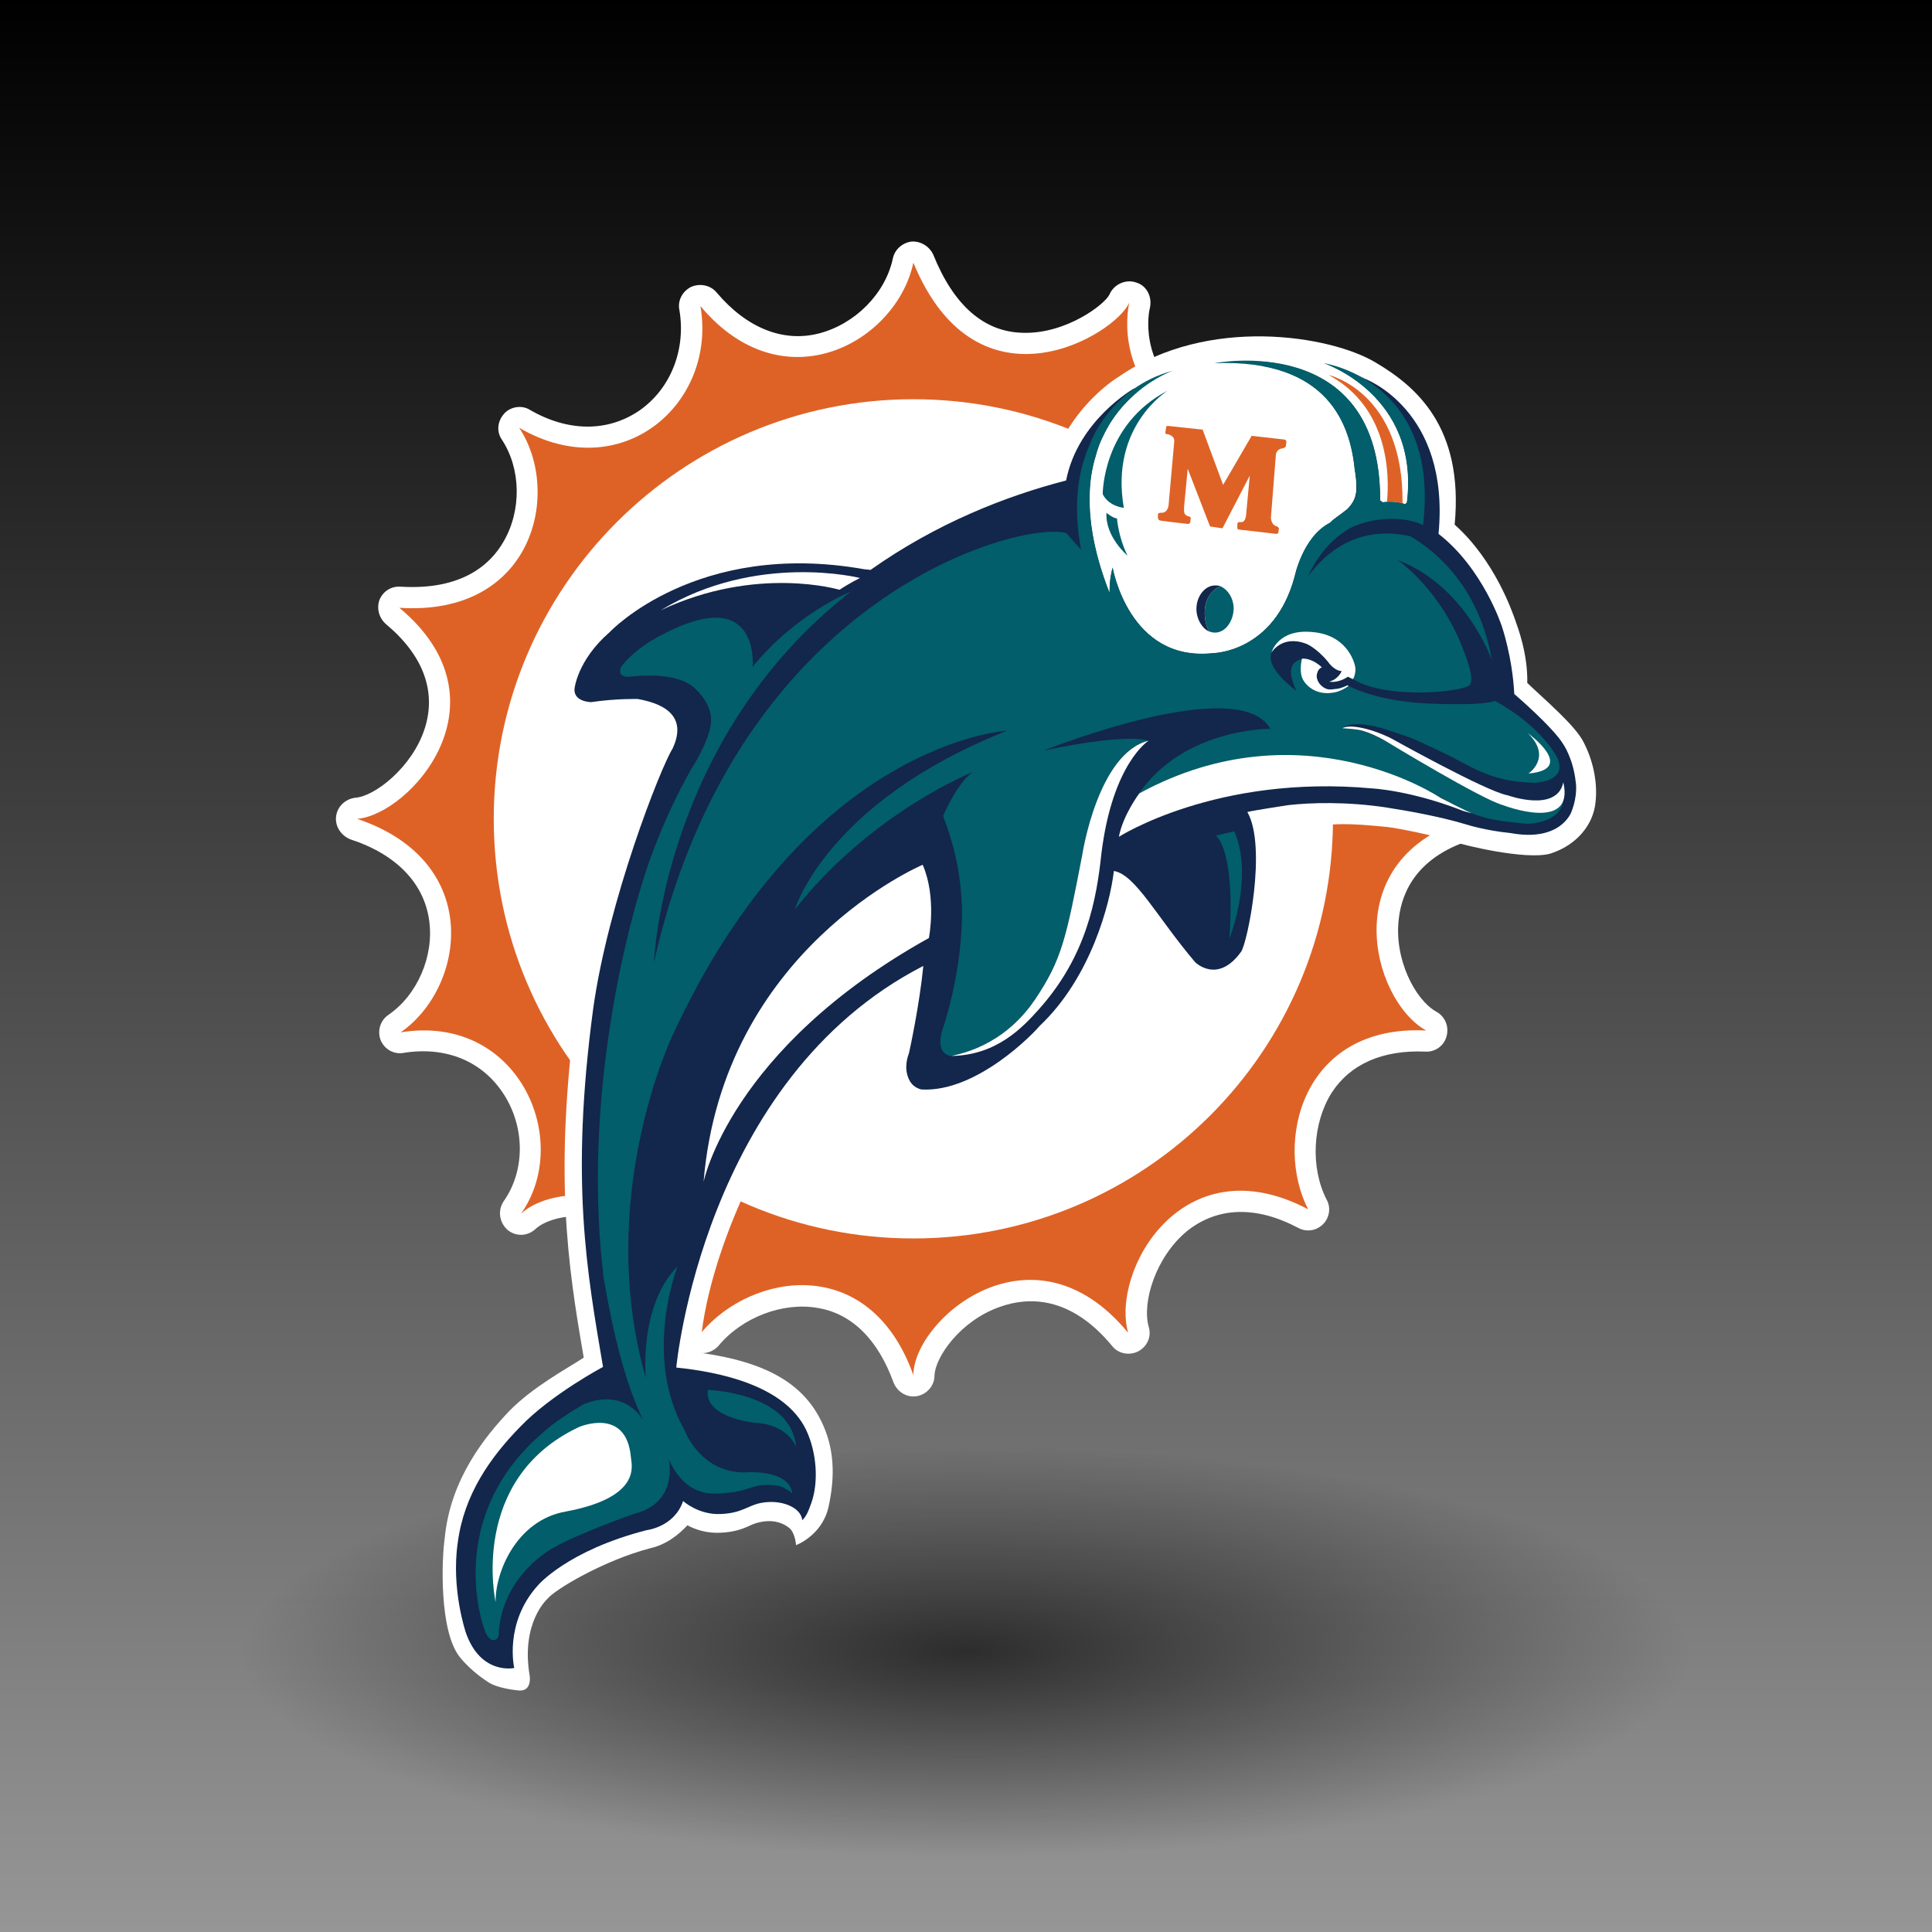 <?xml version="1.0" encoding="UTF-8" standalone="no"?>
<!-- Created with Inkscape (http://www.inkscape.org/) -->
<svg id="svg3837" xmlns:rdf="http://www.w3.org/1999/02/22-rdf-syntax-ns#" xmlns="http://www.w3.org/2000/svg" height="256" width="256" version="1.1" xmlns:cc="http://creativecommons.org/ns#" xmlns:xlink="http://www.w3.org/1999/xlink" xmlns:dc="http://purl.org/dc/elements/1.1/">
 <defs id="defs3839">
  <linearGradient id="linearGradient4389" y2="924.36" gradientUnits="userSpaceOnUse" x2="255.5" gradientTransform="matrix(1.004 0 0 1.004 795.86 -1056)" y1="924.36" x1=".498">
   <stop id="stop4393" offset="0"/>
   <stop id="stop4395" stop-color="#969696" offset="1"/>
  </linearGradient>
  <radialGradient id="radialGradient4421" gradientUnits="userSpaceOnUse" cy="208.25" cx="139" gradientTransform="matrix(1 0 0 .319 0 141.88)" r="85.5">
   <stop id="stop4417" stop-opacity=".652" offset="0"/>
   <stop id="stop4419" stop-opacity="0" offset="1"/>
  </radialGradient>
  <filter id="filter4515" height="1.512" width="1.163" y="-.256" x="-.082">
   <feGaussianBlur id="feGaussianBlur4517" stdDeviation="5.816"/>
  </filter>
 </defs>
 <g id="layer1" transform="translate(0 -796.36)">
  <rect id="rect3845" transform="rotate(90)" height="256" width="256" y="-256" x="796.36" fill="url(#linearGradient4389)"/>
  <path id="path4413" d="m224.5 208.25a85.5 27.25 0 1 1 -171 0 85.5 27.25 0 1 1 171 0z" transform="matrix(1.123 0 0 1 -28.07 806.86)" filter="url(#filter4515)" fill="url(#radialGradient4421)"/>
  <g id="g5968" fill-rule="evenodd" clip-rule="evenodd" transform="matrix(.96 0 0 .96 44.513 828.36)">
   <path id="path5970" d="m157.07 76.773c-6.94-1.455-8.997-9.253-9.082-9.596v-0.084c-2.144-7.797 4.712-13.538 5.055-13.795 1.028-0.857 1.371-2.313 0.772-3.511-0.602-1.202-1.886-1.885-3.257-1.629-8.739 1.798-13.967-4.797-14.823-5.998-4.454-9.424 0.515-14.994 0.686-15.165 1.028-1.112 1.115-2.741 0.171-3.941-0.94-1.114-2.655-1.37-3.854-0.514-7.625 4.97-14.31 0.087-14.565-0.171h-0.086c-7.539-5.397-5.826-12.937-5.739-13.193 0.342-1.543-0.429-3.086-1.886-3.515-1.457-0.514-3.084 0.258-3.684 1.629-0.601 1.37-5.998 5.482-11.909 5.311-5.4-0.085-9.598-3.769-12.425-10.795-0.515-1.115-1.714-1.885-2.999-1.8-1.285 0.171-2.313 1.113-2.57 2.313-1.028 4.884-5.228 9.082-10.196 10.368-4.971 1.285-10.024-0.771-14.137-5.654-0.857-1.028-2.314-1.286-3.513-0.771-1.199 0.6-1.885 1.884-1.627 3.17 0.941 5.482-1.199 10.88-5.484 13.879-4.369 2.999-9.852 2.999-15.165-0.085-1.115-0.687-2.656-0.429-3.513 0.514-0.941 1.028-1.114 2.483-0.342 3.599 2.655 4.027 2.74 9.767 0.256 14.05-1.799 3.171-5.74 6.77-14.221 6.255-1.286-0.085-2.401 0.601-2.915 1.8-0.427 1.199-0.085 2.485 0.858 3.341 5.139 4.283 7.023 9.254 5.396 14.393-1.713 5.398-6.939 9.425-9.595 9.596-1.371 0.171-2.484 1.201-2.655 2.572-0.172 1.37 0.685 2.654 1.971 3.17 6.338 2.056 10.195 6.082 10.88 11.224 0.685 4.884-1.629 10.282-5.655 13.024-1.115 0.771-1.543 2.228-1.028 3.513 0.514 1.199 1.798 1.97 3.17 1.712 5.912-0.941 10.966 1.199 13.879 5.827 2.913 4.625 2.828 10.538-0.085 14.651-0.856 1.285-0.601 2.913 0.514 3.941 1.114 0.941 2.743 0.941 3.855-0.087 2.229-2.057 7.97-2.656 12.766-0.258 3.685 1.801 7.883 5.656 7.284 14.226-0.085 1.282 0.686 2.481 1.885 2.91 1.114 0.516 2.485 0.174 3.342-0.771 3.255-3.941 8.909-6.084 13.708-5.228 4.712 0.773 8.312 4.37 10.455 10.284 0.513 1.283 1.798 2.141 3.255 1.883 1.37-0.255 2.398-1.457 2.398-2.827 0.086-2.568 3.6-7.625 9.082-9.511 3.856-1.369 9.682-1.54 15.422 5.398 0.857 1.112 2.399 1.37 3.599 0.771 1.284-0.687 1.885-2.056 1.458-3.426-0.944-3.429 1.026-9.682 5.312-13.194 4.199-3.343 9.51-3.514 15.336-0.429 1.113 0.6 2.483 0.429 3.427-0.516 0.857-0.854 1.114-2.228 0.515-3.339-2.313-4.457-1.971-10.626 0.685-14.822 2.569-3.941 7.026-5.914 12.937-5.656 1.286 0.084 2.572-0.771 2.914-2.143 0.343-1.283-0.171-2.656-1.37-3.34-2.999-1.63-5.914-7.37-5.228-12.853 0.429-3.77 2.572-8.739 10.539-11.051 1.286-0.343 2.227-1.542 2.142-2.914-0.09-1.37-1.031-2.484-2.317-2.742z" fill="#fff"/>
   <path id="path5972" d="m156.47 79.602c-18.593 5.398-13.623 25.019-5.998 29.302-17.223-0.857-20.992 15.592-16.279 24.677-17.393-9.169-27.245 8.566-24.846 17.05-13.112-15.94-29.562-1.97-29.649 5.82-6.082-16.96-22.362-14.05-29.216-5.91 1.286-19.02-18.678-22.02-24.932-16.36 7.197-10.2-0.428-27.67-16.62-25.02 8.908-6.17 11.564-23.56-5.998-29.472 7.281-0.6 21.333-16.193 5.826-29.13 18.506 1.198 22.447-15.938 16.535-24.848 14.137 8.225 27.332-3.342 25.019-16.794 11.48 13.71 27.074 4.971 29.387-5.998 8.911 21.591 28.017 9.854 29.816 5.485 0 0-2.483 9.596 6.854 16.364 0 0 8.397 6.426 17.907 0.171 0 0-6.683 7.026-1.113 18.678 0 0 6.427 9.767 17.993 7.369 0 0-8.654 7.026-5.998 16.878-0.001 0.001 2.398 9.94 11.309 11.739z" fill="#de6226"/>
   <path id="path5974" d="m21.783 79.687c0-31.958 25.96-57.918 57.918-57.918s57.918 25.96 57.918 57.918c0 32.042-25.96 57.918-57.918 57.918s-57.918-25.876-57.918-57.918z" fill="#fff"/>
   <path id="path5976" d="m20.926 198.78s-2.227-1.37-3.855-3.426c-2.827-3.6-2.485-13.452-2.056-16.366 0.771-8.225 5.655-14.136 8.911-17.564 3.255-3.339 8.053-5.91 10.281-7.367-2.229-12.853-4.113-25.361-1.028-48.408 1.969-14.737 8.995-33.243 11.222-36.842 0.345-0.771 0.43-1.37 0.258-1.628-0.171-0.427-1.199-1.113-3.169-1.455-0.598 0-3.084-0.087-5.826 0.429h-0.429c-0.514 0-2.485-0.172-3.684-1.542-0.687-0.858-1.028-1.885-1.028-2.913v-0.17c0.084-0.514 0.6-5.055 5.74-9.509 1.199-1.286 13.708-13.367 36.841-9.34 7.71-5.226 16.279-9.167 25.704-11.738 2.229-7.625 8.311-11.738 9.339-12.337 12.166-8.397 29.131-5.655 35.385-1.885 5.484 3.255 12.168 8.825 10.882 22.362 5.569 4.969 7.968 12.081 8.396 13.28 0.258 0.771 1.714 4.456 1.627 8.568 2.314 2.227 6.685 5.911 7.798 8.225 1.542 3 1.97 6.254 1.542 8.826-0.6 3.255-3.171 5.567-6.168 6.51-3.343 0.942-12.167-1.199-13.538-1.713-2.399-0.772-7.454-1.799-8.996-1.971-5.398-0.514-7.026-0.599-13.195 0.258-1.285 0.171-2.056 0.258-2.826 0.514 1.628 8.054-1.457 16.964-2.057 17.734-1.714 2.229-3.685 3.686-5.741 3.77-2.57 0.174-4.197-1.628-4.37-1.885h-0.09c-1.799-2.227-3.341-4.283-4.712-6.082-1.028-1.458-2.144-2.914-3.085-4.027-1.285 5.654-4.37 13.45-10.195 19.02-3.255 3.857-11.053 9.768-17.735 9.424-1.885-0.085-3.17-0.854-4.111-2.653-0.773-1.631-0.857-3.944-0.172-5.656 0.085-0.171 0.6-1.714 1.113-4.199-4.541 2.656-9.51 6.685-13.88 11.31-3.513 3.771-13.024 20.906-13.794 35.045 9.339 1.283 14.309 4.367 16.794 9.508 1.713 3.513 1.969 7.367 0.941 11.911-0.941 3.854-4.454 5.138-4.454 5.138s-0.085-1.54-0.857-2.311c-2.056-1.715-4.628-0.773-5.226-0.516-0.942 0.429-2.143 1.028-4.371 1.115-1.884 0.086-3.426-0.429-4.54-1.028-1.113 1.199-2.828 2.655-5.14 3.168-6.512 1.715-13.193 5.743-14.137 6.942 0 0-3.77 3.255-2.485 10.709 0 0 0.342 2.228-1.627 1.97-0.002-0.003-2.916-0.258-4.201-1.203z" fill="#fff"/>
   <path id="path5978" d="m125.8 78.746c2.739 4.796 0 18.077-0.857 19.276-3.255 4.542-6.343 1.457-6.343 1.457-5.311-6.254-8.225-12.081-11.222-12.595-0.515 4.456-3.17 14.735-10.281 21.42-0.6 0.771-8.569 9.169-16.28 8.74-0.427-0.087-1.284-0.432-1.713-1.373-0.771-1.627-0.171-3.168 0-3.684 0.085-0.342 1.457-6.684 1.971-11.995-30.416 15.594-34.1 55.433-34.1 55.433 5.827 0.6 14.908 2.4 17.906 8.569 1.543 3.255 1.714 7.283 0.771 10.023-0.427 1.198-0.684 1.885-1.283 2.484-0.171-1.799-2.913-2.911-5.656-2.398-1.885 0.342-2.656 1.457-5.74 1.541-2.999 0.087-5.056-1.798-5.056-1.798-1.198 3.597-5.054 4.028-5.054 4.028-10.967 2.826-14.994 7.625-14.994 7.625-4.712 5.225-3.255 11.394-3.255 11.394s-4.626 1.027-6.683-4.883c0 0-2.056-5.998-1.115-12.425 0.857-6.597 4.456-11.737 8.655-16.021 4.284-4.454 11.395-8.225 11.395-8.225-2.228-13.195-4.541-25.619-1.37-49.353 2.056-14.906 9.338-33.414 10.966-35.984 1.884-4.027-0.428-6.083-4.797-6.855 0 0-2.913-0.085-6.426 0.43 0 0-2.399 0-2.314-1.8 0 0 0.343-3.942 4.883-7.882 0 0 11.996-12.767 35.129-8.655l0.857 0.087c9.082-6.426 18.677-10.197 26.988-12.339 1.628-8.312 9.34-12.68 9.34-12.68 0.599-0.171-0.174 0.772 0.428 0.514-4.627 3.941-9.853 12.166-3.77 27.674 0 0-0.087-1.8 0.429-3.513 0 0 2.227 13.107 13.878 11.823 0 0 8.396-0.085 11.225-10.539 0 0 1.028-5.226 4.883-7.455 0.687-0.684 1.115-0.856 2.401-1.884 1.284-1.372 1.456-2.399 1.026-5.397-0.514-5.142-2.655-12.424-12.594-14.31 0.086-0.171 0.171-0.429 0.171-0.6 6.769 0.6 16.021 4.198 15.936 19.105 0.086 0.087 0.257 0.172 0.344 0.258 0 0 1.714-0.258 3.084 0.258 0 0 0.171-0.087 0.258-0.258 1.799-14.823-11.481-19.192-11.481-19.192 3.941 1.285 5.654 2.143 5.654 2.143s11.825 4.284 10.195 21.419c6.171 4.797 8.739 12.766 8.739 12.766s1.457 4.198 1.715 9.338c0 0 5.312 4.541 6.768 6.94 0 0 1.371 1.971 1.715 5.226 0 0 0.342 1.713-0.6 4.114 0 0-1.457 4.197-8.397 2.912-3.514-0.342-6.17-1.2-6.17-1.2-3.684-1.112-8.138-1.884-10.88-2.313-5.569-0.857-10.623-0.685-13.623-0.342-0.003 0.008-4.63 0.692-5.656 0.951z" fill="#13264b"/>
   <path id="path5980" d="m106.78 48.5s-0.087-1.8 0.429-3.513c0 0 2.227 13.107 13.878 11.823 0 0 8.396-0.085 11.225-10.539 0 0 1.028-5.226 4.883-7.455 0.687-0.684 1.115-0.856 2.401-1.884 1.284-1.372 1.456-2.399 1.026-5.397-0.601-6.084-3.512-15.337-19.363-14.738 0 0 22.962-4.541 22.876 18.935 0.086 0.087 0.257 0.172 0.344 0.258 0 0 1.714-0.258 3.084 0.258 0 0 0.171-0.087 0.258-0.258 1.799-14.823-11.481-19.192-11.481-19.192s0.771 0.172 1.885 0.514c-4.884-1.971-10.109-1.713-10.109-1.713-5.313 0.085-9.513 0.943-12.768 2.227h0.173c-0.001 0.001-18.251 6.342-8.741 30.674z" fill="#fff"/>
   <path id="path5982" d="m169.41 75.746c0.772 4.627-4.97 4.627-4.97 4.627-6.94-0.601-7.625-1.286-12.937-4.199 0 0-18.764-11.395-40.611 0 0 0-0.343 0.429-0.771 1.114 6.082-10.194 18.848-10.023 18.848-10.023-4.37-7.797-31.271 2.999-31.271 2.999 11.737-2.486 14.394-1.371 14.394-1.371h-0.087c-6.853 1.885-8.995 15.765-8.995 15.765-2.228 11.567-2.828 14.479-6.511 19.963-1.457 2.143-4.884 6.426-11.567 7.796h0.514-0.601c-0.258 0-0.513-0.171-0.513-0.171s-1.457-0.516-0.687-3.255c0 0 2.998-8.312 2.743-17.393-0.258-5.655-1.373-8.655-2.056-10.882-0.172-0.428-0.343-0.857-0.516-1.457 0 0 1.885-4.456 4.028-5.998 0 0-13.881 5.485-24.505 18.936 0 0 4.369-14.822 29.303-24.676 0 0-27.503 1.457-46.181 42.069 0 0-10.795 22.447-3.684 47.295 0 0-1.029-9.939 4.369-15.424 0 0-4.883 12.424 1.028 22.705 0 0 2.056 5.655 8.141 5.739 0 0 6.252-0.599 6.681 2.914-0.256-0.258-0.6-0.513-0.856-0.6-0.43-0.258-0.857-0.6-2.655-0.6-2.057 0-2.57 0.857-5.571 1.112-1.798 0.174-5.569 0.687-7.967-4.625 0 0 1.37 5.911-4.626 7.454 0 0-7.883 2.742-11.396 4.796 0 0-6.854 3.6-7.453 11.567 0 0 0.171 1.114-0.771 1.114 0 0-0.773 0.087-1.286-1.714 0 0-5.655-15.164 8.225-26.988 1.714-1.541 3.684-2.74 5.569-3.855 5.911-2.397 8.31 2.398 8.31 2.398-3.341-6.511-5.055-16.878-5.654-20.305 0-0.344 0-0.686-0.085-1.027-2.741-25.448 4.198-50.294 7.024-57.491 1.543-4.112 3.342-7.883 5.313-11.396l-0.085 0.171c2.399-3.769 2.656-5.911 2.656-5.911 0.6-2.828-1.969-5.055-1.969-5.055-2.486-2.741-9.082-1.8-9.082-1.8s-1.714 0.257-1.373-1.112v-0.087c0.857-1.285 2.4-2.57 4.114-3.685 15.336-8.995 14.137 3.513 14.137 3.513 5.998-7.368 13.537-10.366 13.537-10.366-25.96 20.307-27.16 51.15-27.16 51.15 11.567-51.234 51.235-61.088 56.976-59.203 0.256 0.342 1.371 1.627 1.971 2.227-0.771-4.112-1.028-9.511 1.199-14.479 0 0 2.655-7.797 11.481-10.197 0 0-2.485 0.857-5.143 3.17-1.199 1.029-2.484 2.399-3.597 4.199-0.258 0.514-0.601 1.026-0.857 1.627-0.429 0.771-0.771 1.713-1.028 2.743-0.514 1.627-0.856 3.513-0.856 5.567-0.087 3.684 0.686 8.14 2.742 13.367 0 0-0.087-1.8 0.429-3.513 0 0 2.227 13.107 13.878 11.823 0 0 8.396-0.085 11.225-10.539 0 0 1.114-5.569 4.883-7.455 0.687-0.684 1.115-0.856 2.401-1.884 1.112-1.114 1.198-2.057 1.198-2.057 0.258-1.457-0.172-3.34-0.172-3.34-0.601-6.084-3.512-15.337-19.363-14.738 0 0 22.962-4.541 22.876 18.935 0.086 0.087 0.257 0.172 0.344 0.258 0 0 1.714-0.258 3.084 0.258 0 0 0.171-0.087 0.258-0.258 1.799-14.823-11.481-19.192-11.481-19.192s16.106 2.314 13.708 22.362c-1.971-1.027-5.912-1.37-9.595 0.172-4.371 2.142-6.256 6.854-6.256 6.854 4.713-6.341 10.54-6.341 14.137-5.484 3.771 2.227 9.511 7.198 11.224 17.136 0 0 0.087 0.085 0.087 0.172-1.113-2.913-4.885-10.882-13.109-14.052 0 0 6.082 4.113 9.253 12.852 0.429 1.2 1.628 4.285 0.344 4.626-2.229 0.857-8.997 1.286-13.367 0-1.284-0.429-1.884-0.685-2.483-1.114-0.259-0.086-0.601-0.257-0.601-0.257-1.37 0.942-2.569 0.686-2.569 0.686 1.285-0.343 1.713-1.457 1.713-1.457-1.113-0.085-1.885-1.285-1.885-1.285-1.629-1.971-2.999-2.486-2.999-2.486-3.17-1.199-4.628 0.857-4.799 1.2-0.427 1.028 0.087 2.741 3.429 5.313-0.857-1.801-1.372-3.771 0.6-4.37 0.084 0 0.171-0.085 0.171-0.085 1.115-0.086 2.228 0.685 2.741 1.199-0.256 0.085-0.514 0.343-0.598 0.685-0.345 0.771 0.171 1.8 1.111 2.229 0.344 0.171 0.772 0.171 1.199 0.085 0.516 0 1.115-0.172 1.802-0.514 2.997 1.542 7.282 2.314 10.709 2.483 0 0 7.539 0.43 9.682-0.342 6.511 3.598 8.653 7.797 8.739 8.225 1.026 3.084-3.428 3.084-3.428 3.084-6.255-0.171-8.653-2.398-12.937-4.37-4.799-2.227-3.084-1.542-7.712-3.083 0 0-4.712-1.542-5.998 0.171 0 0 0.087-0.085 0.258-0.258 0 0 1.799-0.256 4.97 1.286 3.513 1.8 6.768 3.342 10.195 4.97 0 0 5.055 4.283 10.624 3.771l2.057 0.171 2.653-1.625z" fill="#015e6a"/>
   <path id="path5984" d="m108.75 36.763s-2.057-0.171-2.912-1.886c0 0-0.086-9.596 8.995-14.309 0 0-8.053 4.885-6.083 16.195z" fill="#015e6a"/>
   <path id="path5986" d="m106.35 37.448s0.941 0.771 1.457 0.771c0 0 0.171 2.57 1.456 5.142 0-0.001-3.085-2.572-2.913-5.913z" fill="#015e6a"/>
   <path id="path5988" d="m122.03 47.558c-1.886 0.942-2.057 2.912-2.057 2.912-0.258 1.8 0.429 3.169 0.513 3.342 0.258 0.087 0.516 0.171 0.857 0.171 1.37 0 2.484-1.455 2.571-3.255 0.001-1.542-0.856-2.743-1.884-3.17z" fill="#015e6a"/>
   <path id="path5990" d="m119.97 50.47s0.171-1.97 2.057-2.912c-0.258-0.085-0.429-0.085-0.687-0.085-1.37 0-2.57 1.455-2.57 3.255 0 1.37 0.771 2.655 1.713 3.084-0.085-0.172-0.771-1.542-0.513-3.342z" fill="#13264b"/>
   <path id="path5992" d="m115 26.653c0.687 0.256 0.771 0.685 0.687 1.199l-0.771 8.653c-0.087 0.429-0.344 0.942-0.943 0.942h-0.258s-0.256 0.085-0.256 0.171v0.6s0.085 0.172 0.172 0.258c0.084 0.085 4.026 0.514 4.026 0.514s0.171-0.085 0.257-0.172l0.08-0.684-0.17-0.172c-1.028-0.171-0.686-0.942-0.771-1.199l0.514-5.398 3.083 7.968 1.715 0.256 3.771-7.282-0.515 5.483c-0.087 0.771-0.429 0.943-0.601 0.943h-0.256s-0.257-0.087-0.344 0.256v0.343s-0.084 0.343 0.171 0.427l5.228 0.601s0.171 0 0.258-0.172l0.085-0.6s-0.172-0.256-0.258-0.256c0 0-0.771-0.086-0.855-1.199l0.685-8.655s0-0.856 1.028-0.943c0 0 0.257-0.085 0.344-0.256l0.084-0.686s-0.084-0.256-0.255-0.256c-0.087 0-4.541-0.514-4.541-0.514l-3.942 6.768-2.827-7.625-4.799-0.514s-0.257 0-0.257 0.257c0 0.172-0.085 0.6-0.085 0.6s0 0.256 0.085 0.256c0.083 0.001 0.428 0.088 0.428 0.088z" fill="#de6226"/>
   <path id="path5994" d="m147.22 36.162c0.17-15.421-10.2-17.735-10.2-17.735 8.397 4.542 8.397 13.966 8.055 17.479 0.514 0 1.368 0 2.141 0.256z" fill="#de6226"/>
   <path id="path5996" d="m140.36 60.409c0.171-0.172 0.428-0.942 0.342-1.627-0.171-1.028-1.37-4.541-5.997-4.883-4.713-0.429-5.57 2.827-5.57 2.827s1.457-2.485 4.799-1.2c0 0 1.37 0.515 2.999 2.486 0 0 0.771 1.199 1.885 1.285 0 0-0.428 1.113-1.713 1.457 0 0 1.199 0.256 2.569-0.686 0-0.002 0.513 0.256 0.686 0.341z" fill="#fff"/>
   <path id="path5998" d="m137.79 61.781c-0.427 0.085-0.855 0.085-1.199-0.085-0.94-0.429-1.456-1.458-1.111-2.229 0.084-0.342 0.342-0.6 0.598-0.685-0.514-0.514-1.626-1.286-2.741-1.199 0 0-0.514 1.971 0.258 3.084 0 0 1.284 2.227 4.369 1.542 0 0 0.856-0.171 1.8-0.857-0.087-0.085-0.171-0.085-0.171-0.085-0.688 0.341-1.287 0.514-1.803 0.514z" fill="#fff"/>
   <path id="path6000" d="m161.7 76.432s6.854 2.483 7.711-1.8c1.628 7.026-8.312 3.171-8.312 3.171-2.912-0.772-16.021-8.74-16.021-8.74-2.741-1.628-4.284-1.713-4.284-1.713-0.514-0.085-1.885-0.172-1.885-0.172 0.857-0.514 3.513-0.171 6.684 1.372 0.001-0.001 13.194 7.367 16.107 7.882z" fill="#fff"/>
   <path id="path6002" d="m155.53 78.573c-7.198-2.828-12.51-3.084-12.51-3.084-21.505-1.971-34.957 6.683-34.957 6.683 0.601-3.084 2.828-5.998 2.828-5.998 22.447-12.251 41.553 0.6 41.553 0.6s3.771 1.972 4.37 2.142c0.001-0.001-0.77-0.17-1.284-0.343z" fill="#fff"/>
   <path id="path6004" d="m112.18 68.892s-4.97 3.084-6.514 15.508c-0.684 6.425-2.056 14.222-8.653 21.589-2.227 2.485-5.825 6.34-12.08 6.427 6.683-1.37 10.11-5.653 11.567-7.796 3.683-5.485 4.283-8.396 6.511-19.963 0 0 2.142-14.051 9.169-15.765z" fill="#fff"/>
   <path id="path6006" d="m81.844 96.137s1.113-5.569-0.857-10.109c0 0-27.588 11.652-30.244 43.782 0 0 3.684-18.422 31.101-33.673z" fill="#fff"/>
   <path id="path6008" d="m44.831 50.899c13.28-8.053 27.502-4.456 27.502-4.456s-1.542 0.771-2.827 1.629c0.001 0-11.395-3.427-24.675 2.827z" fill="#fff"/>
   <path id="path6010" d="m31.722 175.3c-6.855 1.199-9.769 8.482-9.682 12.509 0 0-3.771-16.963 11.48-24.162 0 0 6.597-2.911 7.197 4.199 0.087 1.028 1.544 5.482-8.995 7.454z" fill="#fff"/>
   <path id="path6012" d="m164.52 67.864s6.853 4.968 0.084 5.569c0 0 3.343-2.227-0.084-5.569z" fill="#fff"/>
   <path id="path6014" d="m124 81.4-2.568 0.6s2.741 1.714 1.884 14.224c0 0 3.427-8.483 0.684-14.824z" fill="#015e6a"/>
   <path id="path6016" d="m51.343 158.51s11.567 0.345 12.167 7.883c0 0-1.028-3.084-5.656-3.342-0.001 0-7.111-0.684-6.511-4.541z" fill="#015e6a"/>
  </g>
 </g>
</svg>
